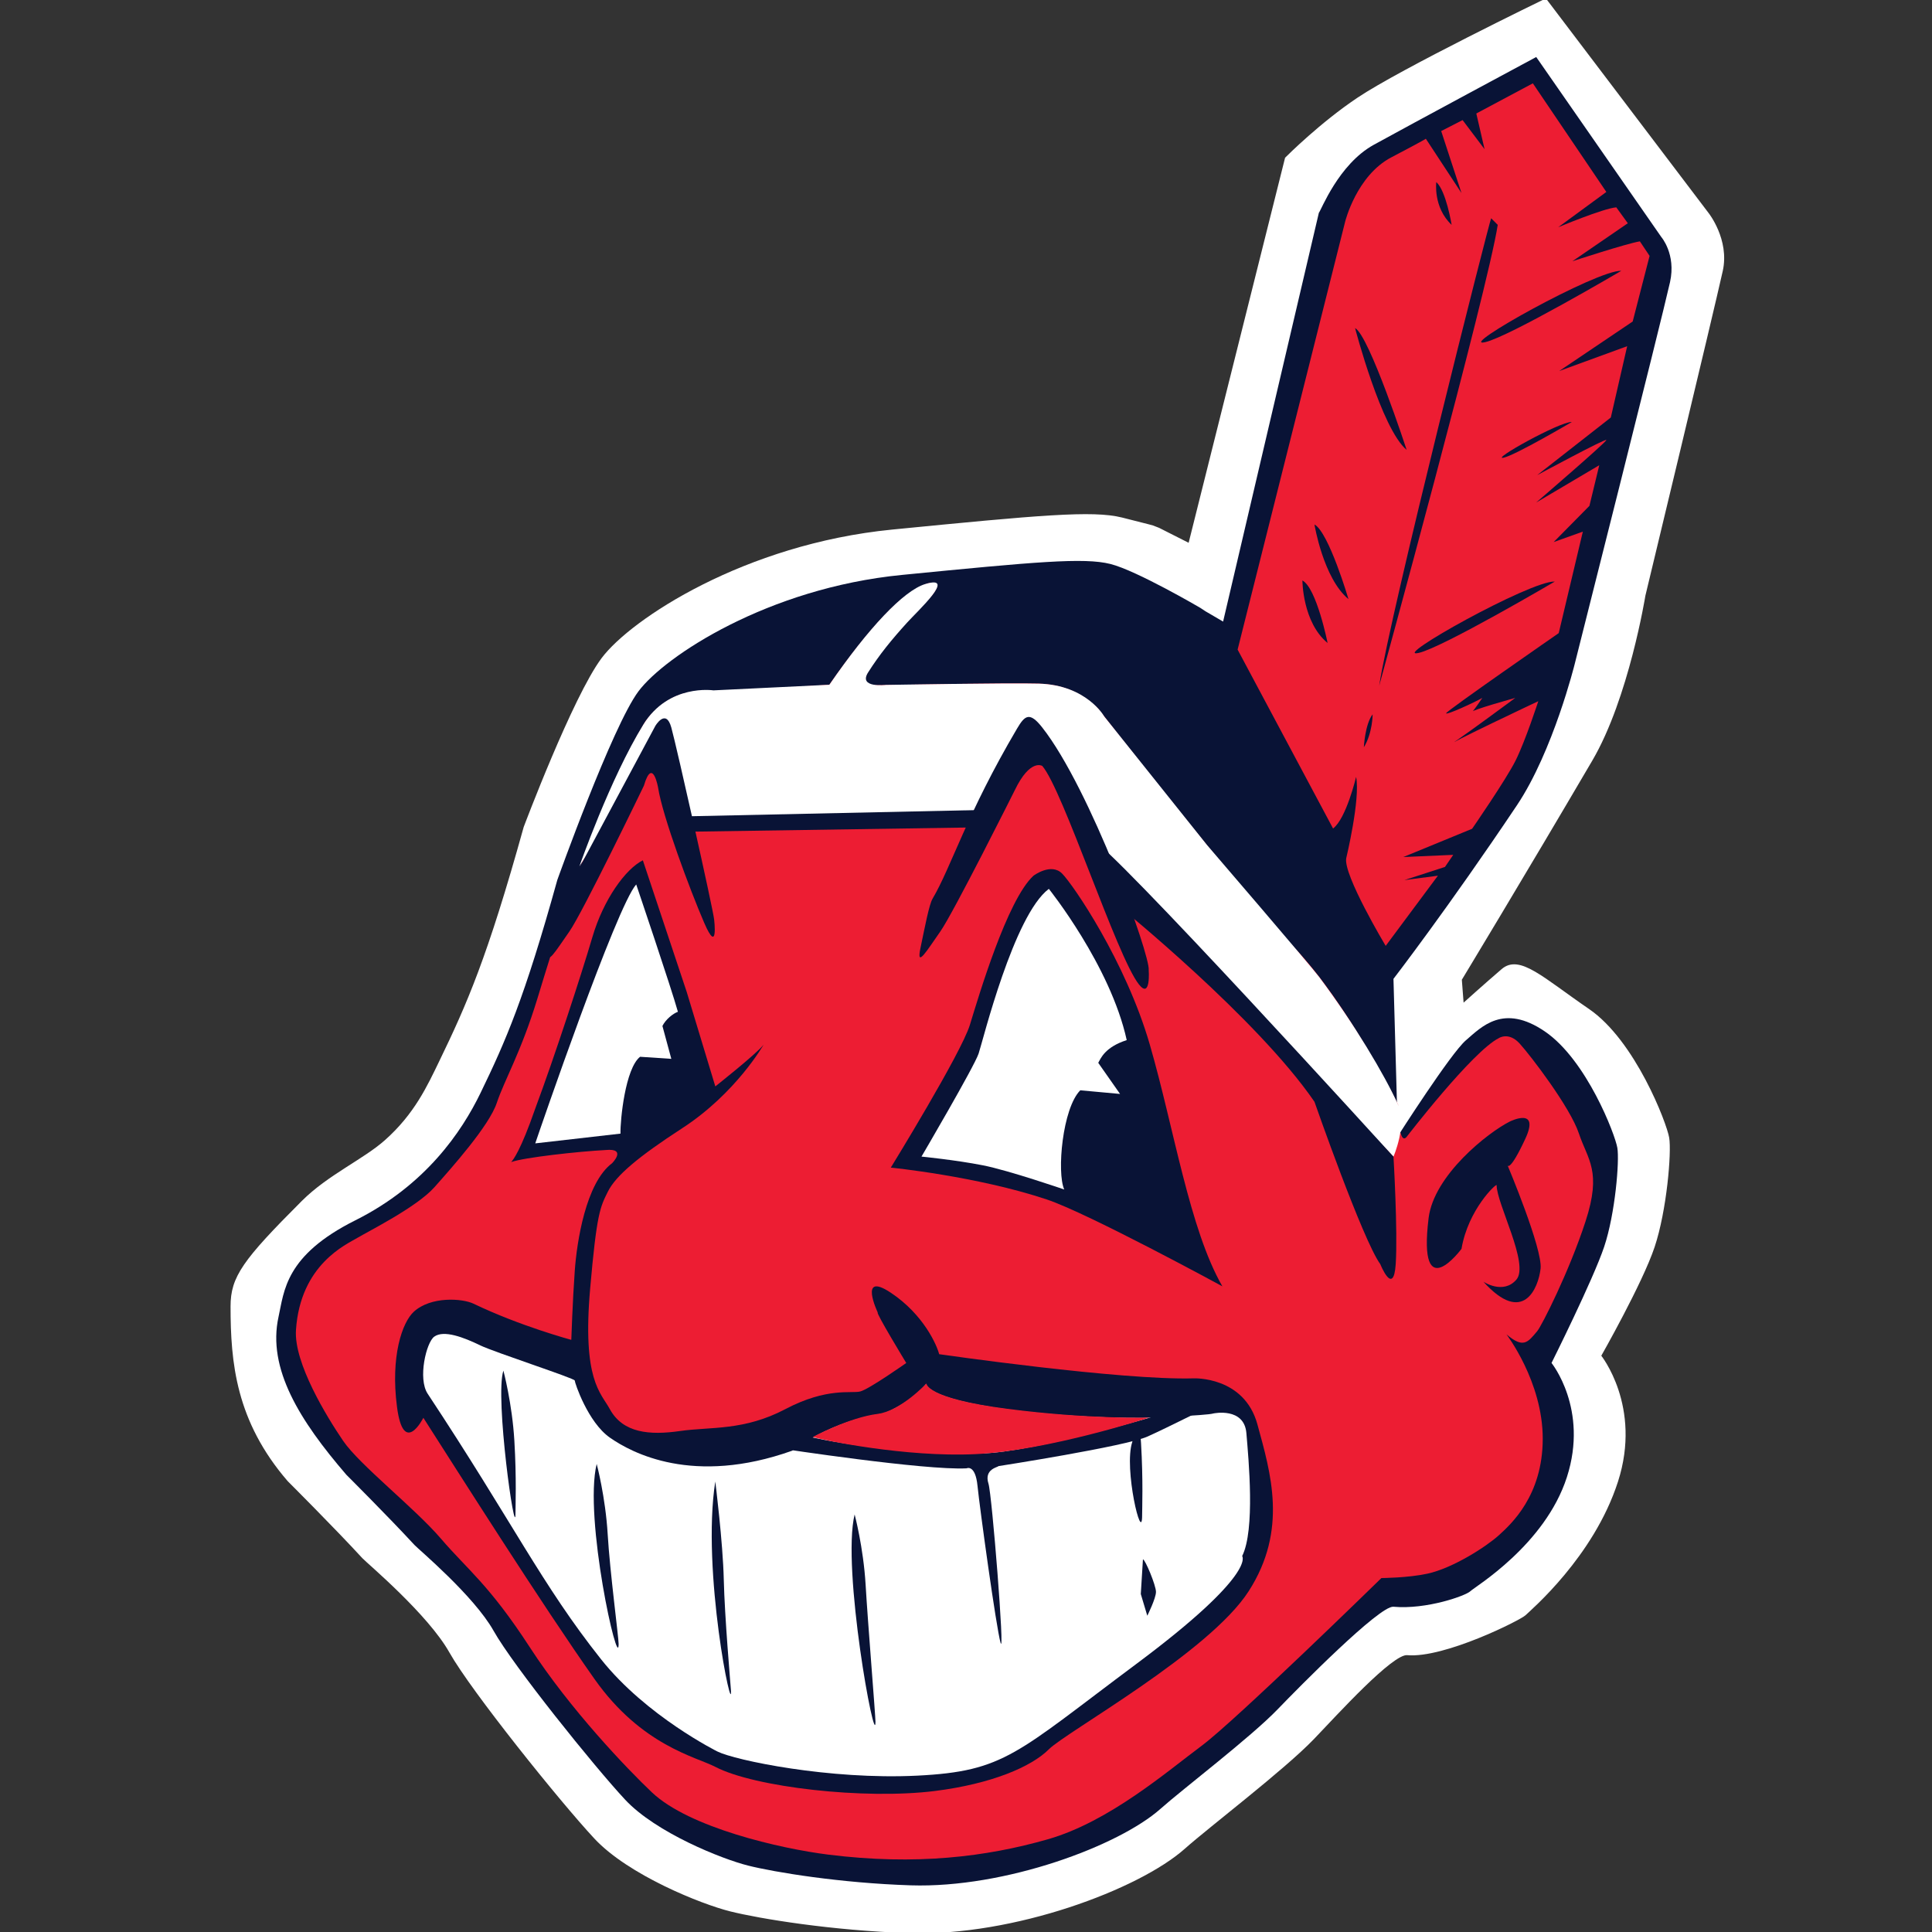 <?xml version="1.0" encoding="utf-8"?>
<!-- Generator: Adobe Illustrator 14.0.0, SVG Export Plug-In . SVG Version: 6.00 Build 43363)  -->
<!DOCTYPE svg PUBLIC "-//W3C//DTD SVG 1.1//EN" "http://www.w3.org/Graphics/SVG/1.1/DTD/svg11.dtd">
<svg version="1.1" xmlns="http://www.w3.org/2000/svg" xmlns:xlink="http://www.w3.org/1999/xlink" x="0px" y="0px" width="200px"
	 height="200px" viewBox="44 746 200 200" enable-background="new 44 746 200 200" xml:space="preserve">
<rect x="44" y="746" width="200" height="200" fill="#333333" stroke="none"/>
<g id="Layer_1">
</g>
<g id="svg12082">
</g>
<g id="svg31568">
</g>
<g id="CLEVELAND_INDIANS">
	<g>
		<g>
			<g>
				<g>
					<g>
						<path fill="#FFFFFF" stroke="#FFFFFF" stroke-width="0.262" d="M177.149,762.396c0.25-0.249,3.625-3.612,7.443-6.169
							c4.464-2.997,19.399-10.226,19.399-10.226l16.778,22.13c0,0,2.145,2.699,1.444,5.886c-1.01,4.545-8.013,33.626-8.013,33.626
							s-1.71,10.595-5.475,17.019c-7.084,12.082-13.53,22.728-13.53,22.728l0.205,2.678c0,0,2.389-2.153,4.142-3.653
							c1.749-1.5,4.126,0.89,8.872,4.139c4.75,3.247,8.001,11.745,8.251,13.244c0.251,1.503-0.251,7.5-1.503,11.249
							c-1.248,3.748-5.551,11.307-5.551,11.307s4.253,5.247,1.753,12.998c-2.5,7.747-9.007,13.24-9.508,13.741
							c-0.497,0.501-8.402,4.462-12.189,4.118c-1.578-0.143-7.314,6.195-9.745,8.729c-3.078,3.198-10.829,9.092-13.333,11.322
							c-4.724,4.214-17.687,9.064-28.452,8.722c-8.031-0.257-15.51-1.495-18.512-2.245c-3.001-0.748-10.5-3.749-13.997-7.497
							c-3.5-3.748-12.745-15.243-14.995-19.247c-2.252-3.999-8.556-9.276-9.015-9.771c-2.936-3.193-7.74-7.985-7.74-7.985
							c-5.328-6.176-5.88-12.187-5.88-18.003c0-3.013,1.243-4.728,7.337-10.821c2.686-2.685,6.378-4.307,8.61-6.298
							c3.09-2.751,4.414-5.667,5.644-8.206c2.86-5.901,4.997-10.757,8.747-24.254c0,0,5.06-13.463,8.055-17.462
							c3.001-3.999,14.739-11.744,29.981-13.244c15.246-1.499,20.751-2,23.744-1.25c3.002,0.751,3.198,0.82,3.198,0.82l0.627,0.243
							l3.194,1.616L177.149,762.396z"/>
					</g>
				</g>
				<g>
					<path fill="#091336" d="M180.528,768.029c0.223-0.227,2.022-5.017,5.678-7.037c3.694-2.038,16.823-9.09,16.823-9.09
						l12.943,18.627c0,0,1.55,1.773,0.909,4.671c-0.921,4.132-9.865,39.525-9.865,39.525s-2.23,9.024-5.983,14.635
						c-7.064,10.548-12.782,17.97-12.782,17.97l0.455,16.277c0,0,5.455-8.549,7.043-9.916c1.595-1.365,3.863-3.86,8.182-0.91
						c4.318,2.955,7.273,10.683,7.496,12.046c0.231,1.359-0.223,6.814-1.359,10.221c-1.141,3.414-5.455,12.046-5.455,12.046
						s3.86,4.77,1.592,11.816c-2.272,7.045-9.542,11.363-9.997,11.814c-0.458,0.454-4.519,1.914-7.963,1.606
						c-1.433-0.131-9.767,8.313-11.98,10.613c-2.801,2.909-9.843,8.267-12.12,10.297c-4.295,3.828-16.079,8.24-25.868,7.929
						c-7.3-0.234-14.101-1.359-16.827-2.042c-2.729-0.682-9.542-3.409-12.726-6.814c-3.183-3.41-11.59-13.86-13.632-17.498
						c-2.047-3.637-7.78-8.437-8.191-8.883c-2.674-2.904-7.042-7.259-7.042-7.259c-4.84-5.616-8.203-11.002-7.027-16.353
						c0.59-2.67,0.675-6.354,7.945-9.989c7.273-3.637,11.011-9.157,12.964-13.183c2.599-5.362,4.544-9.781,7.95-22.05
						c0,0,5.684-15.903,8.407-19.54c2.729-3.636,13.396-10.677,27.258-12.04c13.861-1.364,18.857-1.819,21.589-1.135
						c2.725,0.682,9.312,4.545,9.312,4.545l0.539,0.356l1.818,1.063L180.528,768.029z"/>
				</g>
				<g>
					<path fill="#ED1D33" d="M189.615,863.688c0,0,6.815-8.86,9.547-10.225c0,0,1.021-0.683,2.157,0.569
						c1.132,1.249,5.227,6.588,6.132,9.315c0.91,2.728,2.39,3.863,0.683,9.092c-1.703,5.224-4.534,10.803-5,11.36
						c-0.975,1.159-1.422,1.834-3.187,0.331c0,0,3.757,4.892,3.757,10.802c0,5.905-3.295,8.86-4.542,9.997
						c-1.252,1.137-4.724,3.398-7.39,3.976c-2.029,0.442-4.769,0.455-4.769,0.455s-15.112,14.77-18.634,17.382
						c-3.521,2.615-9.542,7.843-15.902,9.662c-6.363,1.816-13.636,2.723-22.726,1.586c-4.952-0.619-14.391-2.789-18.255-6.444
						c-2.496-2.365-8.442-8.552-12.645-15.028c-4.204-6.476-6.479-8.062-9.203-11.245c-2.729-3.186-8.408-7.612-10.113-10.112
						c-1.703-2.5-5.114-8.067-4.886-11.477c0.454-6.803,5.225-8.859,6.36-9.542c1.137-0.682,6.142-3.182,7.96-5.228
						c1.816-2.045,5.678-6.364,6.47-8.748c0.798-2.385,2.501-5.224,4.203-10.794c1.56-5.081,5.865-19.763,11.138-28.627
						c0,0,2.041-3.181,5.678-3.181c3.636,0,13.407-0.681,13.407-0.681s5.111-7.501,8.349-9.487c0,0,1.819-1.363,2.613-1.023
						c0.798,0.339-1.25,2.215-1.25,2.215s-5,5.168-5.907,7.327c0,0-0.452,1.023,0.907,1.023c1.365,0,13.808-0.283,16.989-0.17
						c3.179,0.114,4.997,1.478,6.134,2.612c0,0,14.954,19.162,20.336,24.768c5.455,5.682,10.709,16.214,10.709,16.214
						C188.68,861.045,188.817,864.636,189.615,863.688z"/>
				</g>
				<g>
					<g>
						<path fill="#FFFFFF" d="M188.251,865.737c0,0,1.43-3.282,0.484-5.373c-1.436-3.159-4.552-8.388-8.178-13.229
							c-0.87-1.166-11.604-13.656-11.604-13.656l-10.647-13.317c0,0-1.81-3.245-6.75-3.392c-3.035-0.09-15.841,0.133-15.841,0.133
							s-2.896,0.351-1.851-1.292c1.179-1.855,2.415-3.371,4.06-5.183c1.046-1.154,5.213-4.989,1.838-3.962
							c-2.206,0.672-5.863,4.533-9.906,10.419l-12.005,0.581c0,0-4.627-0.708-7.25,3.539c-3.454,5.604-6.624,14.681-6.624,14.681
							l8.311-13.079l2.021,8.259l31.354,0.169l4.216-7.669c0,0,3.54-0.255,7.504,10.956c1.256,3.563,1.437,2.45,9.35,9.693
							C174.656,851.265,188.251,865.737,188.251,865.737z"/>
						<path fill="#091336" d="M102.405,838.767l9.429-17.61c0,0,1.094-1.888,1.661,0.157c0.566,2.044,4.316,18.746,4.433,19.881
							c0,0,0.452,3.749-1.027,0.341c-1.473-3.407-4.312-11.02-4.771-13.974c0,0-0.567-3.296-1.474-0.228
							c0,0-6.36,13.18-7.725,15.111c-1.363,1.932-2.501,3.863-2.048,1.705C101.338,841.991,102.405,838.767,102.405,838.767z"/>
					</g>
					<g>
						<path fill="#091336" d="M140.536,839.038c1.939-3.279,3.521-8.748,8.746-17.611c0.816-1.383,1.305-1.782,2.615-0.113
							c4.996,6.362,11.188,23.574,11.017,25.107c0,0,0.232,3.067-1.021,1.475c-2.296-2.917-7.84-20.107-9.997-22.608
							c0,0-1.252-0.792-2.839,2.501c0,0-6.365,12.725-7.727,14.656c-1.363,1.932-2.5,3.863-2.046,1.705
							C139.737,841.991,140.183,839.631,140.536,839.038z"/>
					</g>
					<g>
						<polygon fill="#091336" points="114.859,832.105 114.63,830.516 146.217,829.835 145.077,831.651 						"/>
					</g>
				</g>
				<g>
					<path fill="#091336" d="M106.677,865.052c2.275-0.224,0.683,1.367,0.683,1.367c-2.727,2.042-3.649,8.179-3.86,11.13
						c-0.222,3.069-0.359,7.153-0.359,7.153s-5.281-1.418-10.112-3.74c-1.17-0.563-4.423-0.787-6.191,0.827
						c-1.208,1.11-2.424,4.623-1.741,9.852c0.678,5.224,2.729,1.129,2.729,1.129c3.637,5.682,12.265,19.319,17.718,27.047
						c4.877,6.907,10.514,8.051,12.502,9.086c4.063,2.12,15.449,3.411,22.723,2.501c5.863-0.736,9.995-2.501,11.81-4.318
						c1.818-1.818,16.593-10.001,20.68-16.361c4.091-6.36,2.273-12.27,0.909-17.266c-1.36-5-6.592-4.772-6.592-4.772
						c-7.497,0.223-26.354-2.501-26.354-2.501c-0.229-0.909-1.59-4.091-5.001-6.359c-3.407-2.276-1.359,2.041-1.359,2.041
						c-0.229,0,2.953,5.228,2.953,5.228s-3.863,2.728-4.771,2.951c-0.911,0.23-3.411-0.451-7.73,1.818
						c-4.312,2.272-7.724,1.817-10.901,2.272c-3.184,0.458-5.933,0.216-7.289-2.272c-0.924-1.706-2.866-2.978-2.03-12.497
						c0.678-7.747,1.028-8.397,1.823-9.993c0.83-1.679,3.164-3.633,7.719-6.592c5.556-3.609,8.408-8.636,8.408-8.636
						c-0.682,0.912-4.996,4.317-4.996,4.317l-2.958-9.77l-4.543-13.635c-1.818,0.909-4.089,4.09-5.225,7.954
						c-1.136,3.86-3.919,12.398-5.906,17.723c-1.53,4.4-2.277,5.302-2.5,5.563C98.252,865.811,103.955,865.194,106.677,865.052z"/>
				</g>
				<g>
					<path fill="#091336" d="M136.216,866.87c0,0,7.271-11.812,8.184-14.767c0.907-2.955,3.86-12.955,6.589-15.452
						c0,0,1.817-1.364,2.953-0.227c1.134,1.134,6.588,9.089,9.088,17.721c2.5,8.637,4.104,19.108,7.509,25.014
						c0,0-13.896-7.566-18.19-8.996C145.123,867.756,136.216,866.87,136.216,866.87z"/>
				</g>
				<g>
					<path fill="#FFFFFF" d="M114.177,850.74c-0.678-2.445-4.317-13.182-4.317-13.182c-2.042,2.273-9.993,25.444-10.45,26.803
						l8.822-1.009c-0.029-1.43,0.496-6.741,2.03-7.955l3.233,0.215l-0.921-3.404C112.915,851.522,113.665,850.926,114.177,850.74z"
						/>
				</g>
				<path fill="#FFFFFF" d="M160.638,853.672c-1.694-7.727-8.062-15.657-8.062-15.657c-3.633,2.726-6.815,15.677-7.268,17.044
					c-0.452,1.359-5.916,10.671-5.916,10.671s3.528,0.347,6.368,0.905c2.678,0.528,8.41,2.501,8.41,2.501
					c-0.787-1.754-0.186-8.41,1.659-10.268l4.118,0.377l-2.257-3.22C157.949,855.563,158.38,854.4,160.638,853.672z"/>
				<g>
					<path fill="#FFFFFF" d="M162.349,892.777c0,0,6.588-0.231,7.272-0.458c0,0,3.183-0.678,3.405,2.045
						c0.228,2.728,0.921,9.993-0.439,12.721c0,0,1.576,1.822-10.921,11.141c-12.497,9.314-13.63,11.134-22.72,11.589
						c-9.09,0.45-18.861-1.592-20.68-2.5c0,0-7.366-3.656-12.044-9.547c-6.135-7.724-9.09-14.084-17.95-27.49
						c-1.035-1.563-0.146-5.316,0.682-5.909c0.996-0.717,3.051,0.073,4.772,0.909c1.444,0.7,9.771,3.409,9.771,3.633
						c0,0.231,1.359,4.318,3.634,5.909c2.272,1.591,8.634,5,18.857,1.363c0,0,4.089-3.178,9.545-3.863
						c0.729-0.32,2.966-1.337,4.318-3.032C140.929,891.622,154.509,892.854,162.349,892.777z"/>
				</g>
				<g>
					<path fill="#091336" d="M97.362,902.658c0,3.06-2.157-12.043-1.25-14.77c0,0,0.91,3.409,1.136,7.273
						C97.479,899.025,97.362,901.977,97.362,902.658z"/>
				</g>
				<g>
					<g>
						<path fill="#091336" d="M108.04,916.18c0,3.059-3.634-13.066-2.271-18.634c0,0,0.908,3.408,1.138,7.272
							C107.133,908.68,108.04,915.499,108.04,916.18z"/>
					</g>
				</g>
				<g>
					<g>
						<g>
							<path fill="#091336" d="M119.661,920.904c0.234,3.401-3.061-12.274-1.615-21.539c0,0,0.79,6.278,0.879,10.146
								C119.016,913.38,119.613,920.226,119.661,920.904z"/>
						</g>
					</g>
				</g>
				<g>
					<g>
						<g>
							<path fill="#091336" d="M134.628,924.243c0,3.059-3.521-15.902-2.157-21.469c0,0,0.906,3.408,1.137,7.269
								C133.83,913.907,134.628,923.565,134.628,924.243z"/>
						</g>
					</g>
				</g>
				<g>
					<path fill="#091336" d="M162.232,902.886c0,3.059-1.927-4.884-1.021-7.611c0,0,0.681-3.749,0.908,0.115
						C162.349,899.249,162.232,902.203,162.232,902.886z"/>
				</g>
				<path fill="#091336" d="M124.856,895.955c0,0,14.882,2.273,19.2,2.047c0,0,0.911-0.456,1.136,1.817
					c0.228,2.27,1.932,14.658,2.387,16.245c0.457,1.592-0.892-15.358-1.252-16.473c-0.495-1.537,1.028-1.706,1.028-1.818
					c0,0,13.174-2.045,15.447-3.066c2.273-1.024,5.794-2.843,6.365-3.065l-4.658,0.678c0,0-13.406,4.045-18.974,4.142
					c-6.599,0.115-14.769-0.89-19.027-2.046L124.856,895.955z"/>
				<path d="M160.984,840.513"/>
				<path fill="#091336" d="M159.849,839.832c0,0,14.315,11.59,20.225,20.225c0,0,4.996,14.314,6.815,16.811
					c0,0,1.363,3.413,1.595,0c0.224-3.405-0.231-11.129-0.231-11.129s-29.54-32.495-31.358-32.95L159.849,839.832z"/>
				<g>
					<path fill="#091336" d="M191.888,872.098c0.543-4.441,6.137-8.859,8.406-9.997c0,0,3.186-1.591,1.591,1.818
						c-1.591,3.406-1.817,2.728-1.817,2.728s3.637,8.634,3.412,10.679c-0.23,2.041-1.818,5.905-5.913,1.359
						c0,0,2.046,1.363,3.413-0.223c1.36-1.596-2.05-7.844-2.05-9.774c0-0.228-2.949,2.5-3.636,6.592
						C195.293,875.28,190.752,881.417,191.888,872.098z"/>
				</g>
				<g>
					<path fill="#ED1D33" d="M183.251,768.938c0,0,1.179-4.765,4.781-6.651c3.544-1.857,3.57-1.926,3.57-1.926l3.69,5.623
						l-2.1-6.417l2.216-1.137l2.272,3.011l-0.852-3.691l5.852-3.126l7.608,11.247l-4.984,3.654c0,0,4.646-1.949,6.014-2.062
						l1.193,1.646l-5.735,3.933c0,0,5.62-1.839,6.983-2.058l1.006,1.506l-1.749,6.792l-7.605,5.124l7.034-2.569l-1.694,7.383
						l-7.621,5.965c0,0,7.158-3.859,7.158-3.636c0,0.226-7.27,6.475-7.27,6.475l6.537-3.864l-1.018,4.205l-3.702,3.75l3.021-1.083
						l-2.497,10.509c0,0-11.656,8.072-11.656,8.296c0,0.225,2.955-1.134,3.748-1.59c0,0-1.133,1.701-1.133,1.475
						c0-0.223,4.542-1.475,4.542-1.475s-7.042,5.223-7.042,4.999c0-0.225,9.426-4.659,9.426-4.659s-1.333,4.108-2.354,6.152
						c-1.005,2.003-4.498,7.055-4.498,7.055l-7.124,2.927l5.171-0.228l-0.853,1.25l-4.202,1.364l3.467-0.455l-5.405,7.266
						c0,0-4.422-7.379-4.083-9.085c0,0,1.479-6.135,1.021-8.407c0,0-1.021,4.318-2.385,5.339l-9.881-18.518L183.251,768.938z"/>
				</g>
				<line fill="none" x1="199.046" y1="769.279" x2="198.364" y2="768.938"/>
				<g>
					<g>
						<path fill="#091336" d="M178.824,806.088c0,0,0,4.319,2.608,6.476C181.433,812.564,180.3,806.884,178.824,806.088z"/>
					</g>
					<g>
						<path fill="#091336" d="M180.073,800.295c0,0,0.909,5.566,3.521,7.726C183.595,808.02,181.549,801.09,180.073,800.295z"/>
					</g>
				</g>
				<g>
					<g>
						<path fill="#091336" d="M184.276,779.959c0,0,2.728,10.453,5.339,12.61C189.615,792.569,185.752,780.753,184.276,779.959z"/>
					</g>
				</g>
				<g>
					<g>
						<path fill="#091336" d="M192.685,764.849c0,0-0.342,2.612,1.588,4.43C194.272,769.279,193.706,765.756,192.685,764.849z"/>
					</g>
				</g>
				<g>
					<path fill="#091336" d="M198.364,768.595c-0.231,0.458-10.452,40.903-11.593,48.401c0,0,11.253-41.014,12.273-47.718
						L198.364,768.595z"/>
				</g>
				<path fill="#091336" d="M185.185,823.358c0,0,0.116-2.386,0.909-3.409C186.094,819.949,186.094,821.881,185.185,823.358z"/>
				<g>
					<path fill="#091336" d="M190.868,813.588c-3.059,0.695,11.583-7.5,14.084-7.385
						C204.952,806.202,193.363,813.019,190.868,813.588z"/>
				</g>
				<g>
					<path fill="#091336" d="M197.747,781.42c-3.059,0.696,11.588-7.499,14.089-7.385
						C211.836,774.036,200.247,780.852,197.747,781.42z"/>
				</g>
				<g>
					<path fill="#091336" d="M199.674,793.375c-1.526,0.347,5.798-3.748,7.042-3.692
						C206.716,789.683,200.921,793.093,199.674,793.375z"/>
				</g>
				<g>
					<path fill="#091336" d="M162.317,907.424c0.228,0,1.349,2.692,1.349,3.366c0,0.675-0.898,2.47-0.898,2.47l-0.673-2.246
						L162.317,907.424z"/>
				</g>
				<path fill="#ED1D33" d="M128.14,894.754c0,0,3.768-2.019,6.699-2.386c2.408-0.3,5.068-3.158,5.068-3.158
					s-0.145,1.533,8.368,2.631c8.514,1.095,14.685,0.909,14.685,0.909s-10.416,3.426-18.01,3.783
					C137.788,896.872,129.153,895.089,128.14,894.754z"/>
			</g>
		</g>
	</g>
</g>
</svg>
